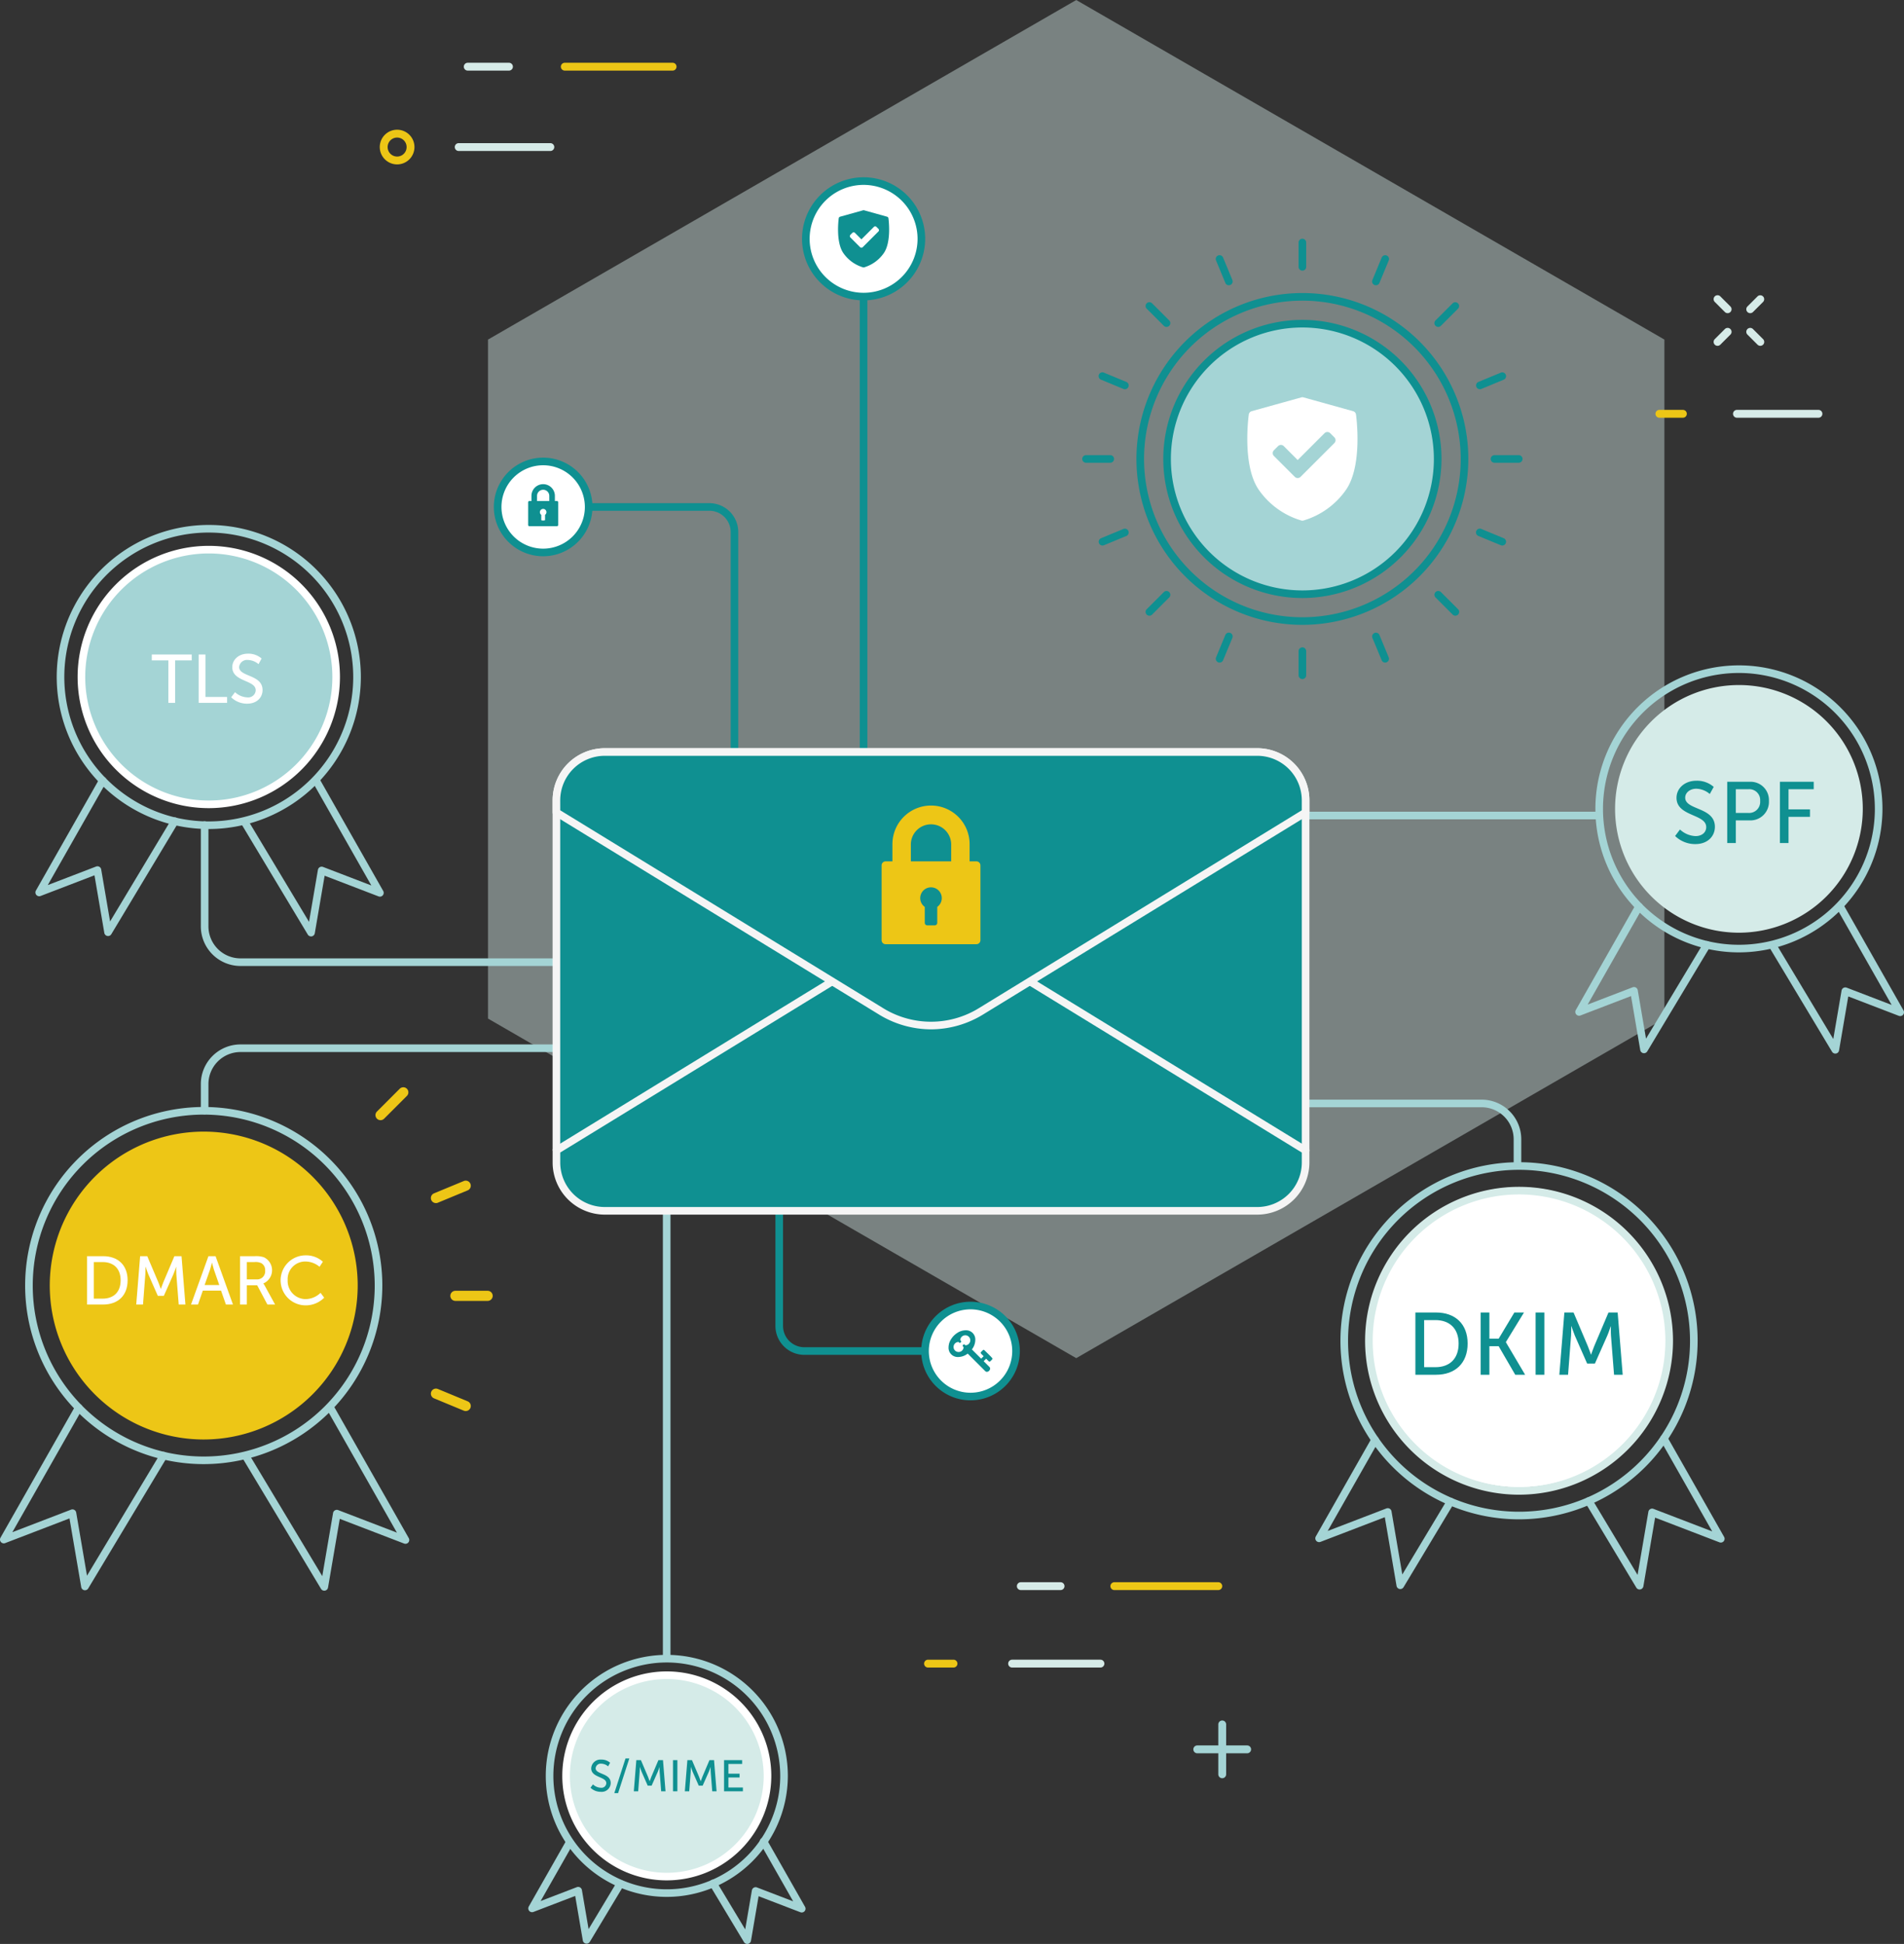 <svg xmlns="http://www.w3.org/2000/svg" width="564.198" height="576.142" viewBox="0 0 564.198 576.142">
  <rect x="0" y="0" width="564.198" height="576.142" fill="#333333" stroke="none"/>
  <g id="Group_662" data-name="Group 662" transform="translate(-350.596 -2767.471)">
    <g id="Group_661" data-name="Group 661">
      <g id="GRAF_bezpieczenstwo" data-name="GRAF bezpieczenstwo">
        <path id="Path_87" data-name="Path 87" d="M844.12,3071.277V2870.035L669.833,2769.4l-174.306,100.64v201.242l174.306,100.64Z" transform="translate(-0.325 -1.924)" fill="#d6ebe8" opacity="0.43" style="mix-blend-mode: multiply;isolation: isolate"/>
        <path id="Path_88" data-name="Path 88" d="M625.026,3170.943h-35.77a8.57,8.57,0,0,1-8.56-8.56v-70.609a1.128,1.128,0,1,1,2.255,0v70.609a6.312,6.312,0,0,0,6.3,6.3h35.77a1.128,1.128,0,0,1,0,2.255Z" transform="translate(-0.325 -1.924)" fill="#0f9091"/>
        <g id="Group_49" data-name="Group 49" transform="translate(-0.325 -1.924)">
          <g id="Group_48" data-name="Group 48">
            <circle id="Ellipse_2" data-name="Ellipse 2" cx="13.486" cy="13.486" r="13.486" transform="translate(625.026 3156.329)" fill="#fff"/>
            <path id="Path_89" data-name="Path 89" d="M638.512,3184.428a14.614,14.614,0,1,1,14.612-14.612A14.629,14.629,0,0,1,638.512,3184.428Zm0-26.971a12.358,12.358,0,1,0,12.357,12.359A12.374,12.374,0,0,0,638.512,3157.457Z" fill="#0f9091"/>
          </g>
        </g>
        <g id="Group_51" data-name="Group 51" transform="translate(-0.325 -1.924)">
          <g id="Group_50" data-name="Group 50">
            <path id="Path_90" data-name="Path 90" d="M643.33,3172.275q.166.177.3.309a3.652,3.652,0,0,0,.282.255.443.443,0,0,0,.221.124c.087,0,.258-.126.51-.379s.379-.423.379-.511c0-.041-.073-.146-.22-.317s-.335-.371-.565-.6-.452-.454-.669-.665-.428-.417-.634-.615-.325-.313-.356-.344a.245.245,0,0,0-.178-.078c-.088,0-.258.127-.51.379s-.379.423-.379.511a.447.447,0,0,0,.123.22c.083.1.168.2.256.283s.191.187.309.3.185.174.2.189l-.742.742-2.747-2.745a4.67,4.67,0,0,0,1.014-2.824,2.718,2.718,0,0,0-2.847-2.846,4.537,4.537,0,0,0-2.421.735,5.888,5.888,0,0,0-1.918,1.918,4.537,4.537,0,0,0-.735,2.421,2.719,2.719,0,0,0,2.847,2.847,4.671,4.671,0,0,0,2.823-1.014l5.19,5.19a.716.716,0,0,0,.526.217,1.052,1.052,0,0,0,.928-.928.715.715,0,0,0-.216-.526l-1.7-1.7.743-.743Zm-5.325-4.595a1.432,1.432,0,0,1-1.052.433.389.389,0,1,0-.495.495,1.488,1.488,0,1,1-1.485-1.485.389.389,0,1,0,.495-.5,1.485,1.485,0,1,1,2.537,1.052Z" fill="#0c8f90"/>
          </g>
        </g>
        <path id="Path_91" data-name="Path 91" d="M568.559,2998.814a1.126,1.126,0,0,1-1.127-1.128v-70.609a6.312,6.312,0,0,0-6.3-6.3H525.358a1.127,1.127,0,1,1,0-2.255h35.769a8.57,8.57,0,0,1,8.56,8.56v70.609A1.127,1.127,0,0,1,568.559,2998.814Z" transform="translate(-0.325 -1.924)" fill="#0f9091"/>
        <path id="Path_92" data-name="Path 92" d="M606.813,2995.5c-.623,0-1.128-.775-1.128-1.733V2858.633c0-.958.505-1.733,1.128-1.733s1.127.775,1.127,1.733v135.135C607.94,2994.726,607.436,2995.5,606.813,2995.5Z" transform="translate(-0.325 -1.924)" fill="#0f9091"/>
        <path id="Path_93" data-name="Path 93" d="M411.559,3099.649a1.126,1.126,0,0,1-1.128-1.127v-7.838a11.755,11.755,0,0,1,11.741-11.743H523a1.128,1.128,0,0,1,0,2.255H422.172a9.5,9.5,0,0,0-9.486,9.488v7.838A1.126,1.126,0,0,1,411.559,3099.649Z" transform="translate(-0.325 -1.924)" fill="#a4d4d5"/>
        <path id="Path_94" data-name="Path 94" d="M523,3055.69H422.172a11.754,11.754,0,0,1-11.741-11.741v-29.973a1.128,1.128,0,1,1,2.255,0v29.973a9.5,9.5,0,0,0,9.486,9.486H523a1.127,1.127,0,0,1,0,2.255Z" transform="translate(-0.325 -1.924)" fill="#a4d4d5"/>
        <path id="Path_95" data-name="Path 95" d="M549.6,3090.124v170.734c0,.436-.5.79-1.127.79s-1.126-.354-1.126-.79V3090.124c0-.436.5-.79,1.126-.79S549.6,3089.688,549.6,3090.124Z" transform="translate(-0.325 -1.924)" fill="#a4d4d5"/>
        <g id="Group_53" data-name="Group 53" transform="translate(-0.325 -1.924)">
          <path id="Path_96" data-name="Path 96" d="M736.846,2954.589a49.171,49.171,0,1,1,49.172-49.171A49.227,49.227,0,0,1,736.846,2954.589Zm0-96.087a46.916,46.916,0,1,0,46.917,46.916A46.968,46.968,0,0,0,736.846,2858.5Z" fill="#0f9091"/>
          <g id="Group_52" data-name="Group 52">
            <path id="Path_97" data-name="Path 97" d="M736.846,2849.61a1.127,1.127,0,0,1-1.128-1.127v-7.174a1.128,1.128,0,1,1,2.255,0v7.174A1.126,1.126,0,0,1,736.846,2849.61Z" fill="#0f9091"/>
            <path id="Path_98" data-name="Path 98" d="M736.846,2970.656a1.127,1.127,0,0,1-1.128-1.128v-7.175a1.128,1.128,0,0,1,2.255,0v7.175A1.126,1.126,0,0,1,736.846,2970.656Z" fill="#0f9091"/>
            <path id="Path_99" data-name="Path 99" d="M800.956,2906.546h-7.175a1.128,1.128,0,1,1,0-2.256h7.175a1.128,1.128,0,1,1,0,2.256Z" fill="#0f9091"/>
            <path id="Path_100" data-name="Path 100" d="M679.91,2906.546h-7.174a1.128,1.128,0,1,1,0-2.256h7.174a1.128,1.128,0,1,1,0,2.256Z" fill="#0f9091"/>
            <path id="Path_101" data-name="Path 101" d="M777.1,2866.287a1.128,1.128,0,0,1-.8-1.925l5.074-5.073a1.128,1.128,0,0,1,1.595,1.595l-5.074,5.073A1.127,1.127,0,0,1,777.1,2866.287Z" fill="#0f9091"/>
            <path id="Path_102" data-name="Path 102" d="M691.514,2951.878a1.127,1.127,0,0,1-.8-1.925l5.074-5.073a1.128,1.128,0,1,1,1.594,1.6l-5.074,5.073A1.123,1.123,0,0,1,691.514,2951.878Z" fill="#0f9091"/>
            <path id="Path_103" data-name="Path 103" d="M782.179,2951.878a1.124,1.124,0,0,1-.8-.33l-5.074-5.073a1.128,1.128,0,0,1,1.6-1.6l5.074,5.073a1.127,1.127,0,0,1-.8,1.925Z" fill="#0f9091"/>
            <path id="Path_104" data-name="Path 104" d="M696.588,2866.287a1.125,1.125,0,0,1-.8-.33l-5.074-5.073a1.127,1.127,0,0,1,1.594-1.595l5.074,5.073a1.128,1.128,0,0,1-.8,1.925Z" fill="#0f9091"/>
            <path id="Path_105" data-name="Path 105" d="M715.059,2853.944a1.129,1.129,0,0,1-1.042-.7l-2.746-6.629a1.128,1.128,0,1,1,2.083-.864l2.746,6.629a1.126,1.126,0,0,1-1.041,1.559Z" fill="#0f9091"/>
            <path id="Path_106" data-name="Path 106" d="M761.381,2965.776a1.127,1.127,0,0,1-1.041-.7l-2.747-6.629a1.128,1.128,0,0,1,2.084-.863l2.746,6.628a1.128,1.128,0,0,1-1.042,1.56Z" fill="#0f9091"/>
            <path id="Path_107" data-name="Path 107" d="M789.447,2884.757a1.127,1.127,0,0,1-.432-2.169l6.629-2.746a1.127,1.127,0,1,1,.863,2.083l-6.628,2.747A1.141,1.141,0,0,1,789.447,2884.757Z" fill="#0f9091"/>
            <path id="Path_108" data-name="Path 108" d="M677.618,2931.08a1.128,1.128,0,0,1-.432-2.169l6.627-2.745a1.127,1.127,0,1,1,.863,2.083l-6.626,2.745A1.138,1.138,0,0,1,677.618,2931.08Z" fill="#0f9091"/>
            <path id="Path_109" data-name="Path 109" d="M758.635,2853.944a1.126,1.126,0,0,1-1.042-1.559l2.747-6.629a1.128,1.128,0,1,1,2.083.864l-2.746,6.629A1.129,1.129,0,0,1,758.635,2853.944Z" fill="#0f9091"/>
            <path id="Path_110" data-name="Path 110" d="M712.312,2965.776a1.128,1.128,0,0,1-1.041-1.56l2.746-6.628a1.127,1.127,0,0,1,2.083.863l-2.746,6.629A1.127,1.127,0,0,1,712.312,2965.776Z" fill="#0f9091"/>
            <path id="Path_111" data-name="Path 111" d="M796.076,2931.08a1.138,1.138,0,0,1-.432-.086l-6.629-2.745a1.128,1.128,0,1,1,.864-2.083l6.628,2.745a1.128,1.128,0,0,1-.431,2.169Z" fill="#0f9091"/>
            <path id="Path_112" data-name="Path 112" d="M684.245,2884.757a1.13,1.13,0,0,1-.432-.085l-6.627-2.747a1.128,1.128,0,1,1,.864-2.083l6.626,2.746a1.127,1.127,0,0,1-.431,2.169Z" fill="#0f9091"/>
          </g>
        </g>
        <path id="Path_113" data-name="Path 113" d="M800.579,3116.012a1.126,1.126,0,0,1-1.127-1.127v-7.838a9.5,9.5,0,0,0-9.485-9.488H689.14a1.128,1.128,0,0,1,0-2.255H789.967a11.755,11.755,0,0,1,11.74,11.743v7.838A1.126,1.126,0,0,1,800.579,3116.012Z" transform="translate(-0.325 -1.924)" fill="#a4d4d5"/>
        <path id="Path_114" data-name="Path 114" d="M824.236,3012.23h-135.6a1.127,1.127,0,1,1,0-2.255h135.6a1.127,1.127,0,1,1,0,2.255Z" transform="translate(-0.325 -1.924)" fill="#a4d4d5"/>
        <g id="Group_55" data-name="Group 55" transform="translate(-0.325 -1.924)">
          <g id="Group_54" data-name="Group 54">
            <circle id="Ellipse_3" data-name="Ellipse 3" cx="40.092" cy="40.092" r="40.092" transform="translate(696.755 2865.327)" fill="#a4d4d5"/>
            <path id="Path_115" data-name="Path 115" d="M736.846,2946.638a41.219,41.219,0,1,1,41.22-41.22A41.266,41.266,0,0,1,736.846,2946.638Zm0-80.184a38.964,38.964,0,1,0,38.964,38.964A39.009,39.009,0,0,0,736.846,2866.454Z" fill="#0f9091"/>
          </g>
        </g>
        <g id="Group_59" data-name="Group 59" transform="translate(-0.325 -1.924)">
          <g id="Group_56" data-name="Group 56">
            <path id="Path_116" data-name="Path 116" d="M551.609,3106.389l59.877-36.7.347-.657.373.224.309.181.062.036.311.178.042.024.1.053.076.042c.721.4,1.445.755,2.179,1.084l.01.007c.434.195.872.378,1.308.549l.046.017.433.165.029.01.412.15.451.154.1.036.017.007.1.034.062.021.053.015.042.014.209.066.029.007.021.007.276.084.14.041.472.133.007,0,.283.077.032.007.112.027.024.008.273.066.108.028h0l.039.011.035.007.007,0c.266.063.528.123.793.175l.022,0,.052.014.032.007.448.087.128.021.133.025.011,0,.063.011.1.013.353.06.308.045.144.021.314.042c.405.053.814.1,1.223.13l.249.021.252.017.171.007c.6.039,1.21.053,1.815.049h.018c.446-.007.894-.021,1.342-.049l.217-.011.224-.017.07,0c.3-.024.6-.053.894-.084l.074-.011.489-.059.171-.021.2-.028.272-.042.277-.042.182-.031h.007l.01,0h.007l.448-.084h0l.038-.007.207-.042.217-.042.014,0,.091-.02.129-.025.283-.063.056-.014.1-.024.364-.088.143-.035.269-.07.169-.046.072-.02h.007l.253-.07.216-.063.29-.088.136-.041.032-.011.07-.021.013,0,.6-.195.01,0,.245-.084.035-.011.067-.025.027-.01h0l.049-.017,0,0,.027-.01.017-.007h.012l.021-.007.191-.07.007,0,.029-.012.034-.014.019-.006.044-.018h0l.057-.017.014-.007.042-.018.041-.014.011,0,.094-.035.008,0,.021-.011.121-.046.515-.206.02-.011.364-.15.007,0,.021-.01.021-.01.011,0,.031-.014h0l.024-.006.007-.008.015,0,.014-.007.053-.024.005,0,.015,0,.119-.052.014-.007.025-.011.006,0,.011-.007.217-.1.2-.087.35-.165.07-.035.052-.024.018-.01.049-.025.018-.007.2-.1.279-.144.011,0,.094-.049,0,0,.315-.164.059-.031.06-.032.041-.024.287-.154.094-.053.043-.024.311-.178.063-.036.307-.181.374-.224.347.657,59.876,36.7m35.806,3.963h0V3006.595a14.35,14.35,0,0,0-14.323-14.322H530.127a14.35,14.35,0,0,0-14.323,14.322v103.428m115.683-37.065h-.007l-.01,0,.017,0Zm-.007,0h0l-.01,0Z" fill="#0f9091" fill-rule="evenodd"/>
            <path id="Path_117" data-name="Path 117" d="M737.8,3111.48a1.126,1.126,0,0,1-1.127-1.128V3006.595a13.21,13.21,0,0,0-13.2-13.194H530.127a13.209,13.209,0,0,0-13.2,13.194v103.429a1.128,1.128,0,1,1-2.255,0V3006.595a15.466,15.466,0,0,1,15.45-15.449H723.476a15.467,15.467,0,0,1,15.451,15.449v103.757A1.127,1.127,0,0,1,737.8,3111.48Zm-35.806-3.964a1.136,1.136,0,0,1-.591-.165l-59.875-36.7a1.119,1.119,0,0,1-.128-.093l-1.008.546c-.022.014-.044.026-.066.038-.038.019-.172.085-.212.1l-.171.095-.214.106-.223.107-.347.166-.223.1-.161.072-.064.031c-.028.013-.081.037-.14.06l-.036.016v0h0a1.073,1.073,0,0,1-.179.082c-.019.011-.041.019-.061.028l-.91.371c-.031.012-.306.118-.339.128s-.2.077-.238.093l-.224.081-.029.009-.04.014-1.048.35-.271.083-.784.229-.075.019c-.075.019-.191.052-.2.052l-1.253.3-.227.047c-.008,0-.248.05-.259.051l-.082-.209a1.242,1.242,0,0,1-.167.149l.017.107-.438.081-.04.009c-.125.047-.088.021-.2.021a.05.05,0,0,0-.022,0l-.558.1c-.011,0-.222.031-.231.031l-.669.081c-.4.047-.7.075-1.013.1-.011,0-.315.025-.326.025-.67.039-1.134.053-1.6.059-.65.02-1.291-.009-1.923-.05l-.693-.047c-.423-.033-.851-.079-1.276-.134l-1.16-.175c-.046-.008-.253-.043-.3-.056l-.613-.109c-.387-.081-.665-.145-.942-.211l-.954-.242-.077-.024-.848-.247-.3-.092c-.029-.01-.317-.106-.346-.118l-1.4-.5c-.511-.2-.967-.39-1.418-.594-.02-.01-.042-.019-.062-.03-.744-.333-1.473-.7-2.2-1.1l-.232-.13-.125-.072a1.114,1.114,0,0,1-.128.093l-59.877,36.7a1.128,1.128,0,0,1-1.178-1.925l59.611-36.537.2-.383a1.125,1.125,0,0,1,1.575-.443l1.039.608c.888.488,1.584.836,2.293,1.152l.068.034q.6.267,1.2.5l1.324.48-.141,1.144.414-1.05-.046,1.166.282-1.093.96.279.066.02.625.16c.031.007.249.062.278.072.161.034.412.092.663.142l.548.11c.035.007.335.061.37.072l1.114.159c.384.049.776.092,1.165.123l.491.037c.74.044,1.315.053,1.9.053.44-.006.87-.02,1.3-.046l.229-.012.227-.018c.324-.024.61-.05.9-.081l.551-.069.227.476a1.045,1.045,0,0,1,.154-.242l-.044-.278.555-.084.1-.015a1.184,1.184,0,0,1,.268-.033l.247-.065.042.1a1.259,1.259,0,0,1,.247.1l-.047-.242.119.284a1.153,1.153,0,0,1,.251.216l-.077-.561,1.311-.309c.041-.011.132-.033.229-.054l0-.007.732-.213c.019-.006.275-.084.295-.088l.775-.26.006.012a1.159,1.159,0,0,1,.177-.078c.017-.007.037-.012.059-.019.044-.02.176-.064.207-.076s.2-.074.227-.081l.685.941-.419-1.047.888-.362.04-.017c.033-.016.066-.032.1-.046a1.294,1.294,0,0,1,.156-.064.574.574,0,0,1,.069-.037l.739-.341c.029-.013.249-.12.278-.131l.381-.2,0,.006c.033-.021.064-.041.1-.058l1.894-1.068a1.108,1.108,0,0,1,.883-.119,1.126,1.126,0,0,1,.7.559l.2.384,59.613,36.538a1.128,1.128,0,0,1-.59,2.09Z" fill="#f5f5f5"/>
          </g>
          <g id="Group_57" data-name="Group 57">
            <path id="Path_118" data-name="Path 118" d="M515.8,3110.352v3.58a14.35,14.35,0,0,0,14.323,14.322H723.476a14.35,14.35,0,0,0,14.323-14.322v-3.58L641.77,3051.5a28.038,28.038,0,0,0-29.937,0Z" fill="#0f9091" fill-rule="evenodd"/>
            <path id="Path_119" data-name="Path 119" d="M723.476,3129.382H530.127a15.467,15.467,0,0,1-15.45-15.451v-3.579a1.13,1.13,0,0,1,.538-.962l96.027-58.856a29.264,29.264,0,0,1,31.118,0l96.03,58.856a1.136,1.136,0,0,1,.537.962v3.579A15.468,15.468,0,0,1,723.476,3129.382Zm-206.544-18.4v2.947a13.21,13.21,0,0,0,13.2,13.2H723.476a13.211,13.211,0,0,0,13.2-13.2v-2.947l-95.493-58.527a27.035,27.035,0,0,0-28.757,0Z" fill="#f5f5f5"/>
          </g>
          <g id="Group_58" data-name="Group 58">
            <path id="Path_120" data-name="Path 120" d="M737.8,3010.175v-3.58a14.35,14.35,0,0,0-14.323-14.322H530.127a14.35,14.35,0,0,0-14.323,14.322v3.58l96.029,58.856a28.039,28.039,0,0,0,29.937,0Z" fill="#0f9091" fill-rule="evenodd"/>
            <path id="Path_121" data-name="Path 121" d="M626.8,3074.473a29.67,29.67,0,0,1-15.559-4.481l-96.027-58.855a1.126,1.126,0,0,1-.538-.961v-3.581a15.466,15.466,0,0,1,15.45-15.449H723.476a15.467,15.467,0,0,1,15.451,15.449v3.581a1.132,1.132,0,0,1-.537.961l-96.03,58.855A29.664,29.664,0,0,1,626.8,3074.473Zm-109.869-64.928,95.49,58.525a27.035,27.035,0,0,0,28.757,0l95.493-58.525v-2.95a13.21,13.21,0,0,0-13.2-13.194H530.127a13.209,13.209,0,0,0-13.2,13.194Zm220.867.631h0Z" fill="#f5f5f5"/>
          </g>
        </g>
        <path id="Path_122" data-name="Path 122" d="M411.292,3203.328a52.922,52.922,0,1,1,52.922-52.921A52.981,52.981,0,0,1,411.292,3203.328Zm0-103.588a50.667,50.667,0,1,0,50.667,50.667A50.723,50.723,0,0,0,411.292,3099.74Z" transform="translate(-0.325 -1.924)" fill="#a4d4d5"/>
        <g id="Group_60" data-name="Group 60" transform="translate(-0.325 -1.924)">
          <circle id="Ellipse_4" data-name="Ellipse 4" cx="44.496" cy="44.496" r="44.496" transform="translate(366.796 3105.911)" fill="#edc616"/>
          <path id="Path_123" data-name="Path 123" d="M411.292,3196.029a45.623,45.623,0,1,1,45.623-45.622A45.674,45.674,0,0,1,411.292,3196.029Zm0-88.991a43.368,43.368,0,1,0,43.368,43.369A43.417,43.417,0,0,0,411.292,3107.038Z" fill="#edc616"/>
        </g>
        <path id="Path_124" data-name="Path 124" d="M376.1,3240.713a1.123,1.123,0,0,1-1.111-.938l-3.477-20.353-19.061,7.316a1.127,1.127,0,0,1-1.384-1.61l22.2-39.079a1.127,1.127,0,1,1,1.96,1.114L354.585,3223.5l17.4-6.682a1.128,1.128,0,0,1,1.516.863l3.2,18.711,21.714-36.157a1.128,1.128,0,0,1,1.934,1.163l-23.28,38.764A1.126,1.126,0,0,1,376.1,3240.713Z" transform="translate(-0.325 -1.924)" fill="#a4d4d5"/>
        <path id="Path_125" data-name="Path 125" d="M447.015,3240.843a1.126,1.126,0,0,1-.967-.546l-23.28-38.766a1.128,1.128,0,0,1,1.934-1.163l21.714,36.159,3.2-18.711a1.126,1.126,0,0,1,1.515-.863l17.4,6.682-20.645-36.344a1.127,1.127,0,0,1,1.96-1.115l22.2,39.082a1.127,1.127,0,0,1-1.384,1.61l-19.06-7.316-3.478,20.353a1.123,1.123,0,0,1-.9.918A1.053,1.053,0,0,1,447.015,3240.843Z" transform="translate(-0.325 -1.924)" fill="#a4d4d5"/>
        <g id="Group_61" data-name="Group 61" transform="translate(-0.325 -1.924)">
          <path id="Path_126" data-name="Path 126" d="M376.718,3141.7h4.75c4.386,0,7.269,2.618,7.269,7.146,0,4.548-2.883,7.186-7.269,7.186h-4.75Zm4.608,12.585c3.229,0,5.34-1.907,5.34-5.439,0-3.513-2.132-5.4-5.34-5.4h-2.6v10.841Z" fill="#fff"/>
          <path id="Path_127" data-name="Path 127" d="M392.446,3141.7h2.112l3.29,7.754c.324.793.71,1.929.71,1.929h.041s.385-1.136.71-1.929l3.289-7.754h2.112l1.156,14.332h-1.989l-.711-9.034c-.061-.874-.02-2.112-.02-2.112h-.041s-.426,1.319-.771,2.112l-2.862,6.455h-1.787L394.843,3147c-.325-.773-.772-2.154-.772-2.154h-.041s.021,1.28-.04,2.154l-.69,9.034h-2.011Z" fill="#fff"/>
          <path id="Path_128" data-name="Path 128" d="M416.419,3151.911h-5.4l-1.421,4.121h-2.071l5.157-14.332H414.8l5.157,14.332h-2.091Zm-2.7-8.243s-.325,1.3-.568,2.031l-1.6,4.548h4.345l-1.584-4.548c-.244-.731-.548-2.031-.548-2.031Z" fill="#fff"/>
          <path id="Path_129" data-name="Path 129" d="M422.059,3141.7h4.385a7.276,7.276,0,0,1,2.68.323,4.262,4.262,0,0,1-.162,7.757v.039a4.2,4.2,0,0,1,.426.65l3.046,5.563H430.16l-3.026-5.7h-3.065v5.7h-2.01Zm4.893,6.882a2.385,2.385,0,0,0,2.538-2.6,2.346,2.346,0,0,0-1.137-2.213,3.948,3.948,0,0,0-1.97-.326h-2.314v5.138Z" fill="#fff"/>
          <path id="Path_130" data-name="Path 130" d="M441.382,3141.455a7.379,7.379,0,0,1,5.217,1.887l-.994,1.5a6.545,6.545,0,0,0-4.142-1.561,5.209,5.209,0,0,0-5.3,5.481,5.381,5.381,0,0,0,5.318,5.665,6.491,6.491,0,0,0,4.427-1.868l1.076,1.44a7.686,7.686,0,0,1-5.563,2.275,7.411,7.411,0,0,1-.041-14.821Z" fill="#fff"/>
        </g>
        <path id="Path_131" data-name="Path 131" d="M412.79,3015.1a45.061,45.061,0,1,1,45.06-45.06A45.112,45.112,0,0,1,412.79,3015.1Zm0-87.867a42.806,42.806,0,1,0,42.8,42.807A42.855,42.855,0,0,0,412.79,2927.236Z" transform="translate(-0.325 -1.924)" fill="#a4d4d5"/>
        <g id="Group_62" data-name="Group 62" transform="translate(-0.325 -1.924)">
          <circle id="Ellipse_5" data-name="Ellipse 5" cx="37.743" cy="37.743" r="37.743" transform="translate(375.046 2932.299)" fill="#a4d4d5"/>
          <path id="Path_132" data-name="Path 132" d="M412.79,3008.913a38.87,38.87,0,1,1,38.87-38.87A38.915,38.915,0,0,1,412.79,3008.913Zm0-75.486a36.615,36.615,0,1,0,36.615,36.616A36.656,36.656,0,0,0,412.79,2933.427Z" fill="#fff"/>
        </g>
        <path id="Path_133" data-name="Path 133" d="M382.94,3046.816a1.112,1.112,0,0,1-.208-.02,1.124,1.124,0,0,1-.9-.918l-2.915-17.06-15.973,6.131a1.128,1.128,0,0,1-1.384-1.61l18.832-33.15a1.127,1.127,0,0,1,1.96,1.115l-17.276,30.411,14.317-5.5a1.139,1.139,0,0,1,.962.073,1.126,1.126,0,0,1,.553.79l2.634,15.419,18.181-30.276a1.128,1.128,0,1,1,1.934,1.16l-19.747,32.884A1.129,1.129,0,0,1,382.94,3046.816Z" transform="translate(-0.325 -1.924)" fill="#a4d4d5"/>
        <path id="Path_134" data-name="Path 134" d="M443.091,3046.925a1.129,1.129,0,0,1-.967-.547L422.377,3013.5a1.128,1.128,0,0,1,1.934-1.161l18.181,30.275,2.634-15.417a1.124,1.124,0,0,1,.552-.791,1.141,1.141,0,0,1,.963-.073l14.318,5.5-17.277-30.411a1.127,1.127,0,1,1,1.96-1.114l18.833,33.149a1.128,1.128,0,0,1-1.384,1.61l-15.975-6.131-2.914,17.059a1.127,1.127,0,0,1-.9.918A1.141,1.141,0,0,1,443.091,3046.925Z" transform="translate(-0.325 -1.924)" fill="#a4d4d5"/>
        <g id="Group_63" data-name="Group 63" transform="translate(-0.325 -1.924)">
          <path id="Path_135" data-name="Path 135" d="M400.816,2965.118H395.9v-1.744h11.836v1.744h-4.913v12.589h-2.01Z" fill="#fff"/>
          <path id="Path_136" data-name="Path 136" d="M409.786,2963.374h2.01v12.586h6.416v1.747h-8.426Z" fill="#fff"/>
          <path id="Path_137" data-name="Path 137" d="M420.563,2974.54a5.656,5.656,0,0,0,3.654,1.544,2.211,2.211,0,0,0,2.477-2.112c0-3.108-6.944-2.438-6.944-6.843,0-2.233,1.929-4,4.629-4a5.878,5.878,0,0,1,4.061,1.44l-.914,1.665a5.052,5.052,0,0,0-3.147-1.238,2.343,2.343,0,0,0-2.6,2.093c0,2.964,6.943,2.171,6.943,6.82,0,2.213-1.7,4.041-4.547,4.041a6.707,6.707,0,0,1-4.752-1.889Z" fill="#fff"/>
        </g>
        <path id="Path_138" data-name="Path 138" d="M801.046,3219.691a52.922,52.922,0,1,1,52.923-52.921A52.981,52.981,0,0,1,801.046,3219.691Zm0-103.589a50.667,50.667,0,1,0,50.668,50.668A50.723,50.723,0,0,0,801.046,3116.1Z" transform="translate(-0.325 -1.924)" fill="#a4d4d5"/>
        <g id="Group_64" data-name="Group 64" transform="translate(-0.325 -1.924)">
          <circle id="Ellipse_6" data-name="Ellipse 6" cx="44.496" cy="44.496" r="44.496" transform="translate(756.551 3121.273)" fill="#fff"/>
          <path id="Path_139" data-name="Path 139" d="M801.046,3212.392a45.623,45.623,0,1,1,45.625-45.622A45.673,45.673,0,0,1,801.046,3212.392Zm0-88.991a43.368,43.368,0,1,0,43.37,43.369A43.417,43.417,0,0,0,801.046,3123.4Z" fill="#d5ebe8"/>
        </g>
        <path id="Path_140" data-name="Path 140" d="M765.856,3240.352a1.079,1.079,0,0,1-.209-.02,1.127,1.127,0,0,1-.9-.918l-3.477-20.356-19.061,7.316a1.127,1.127,0,0,1-1.383-1.609l16.579-29.183a1.127,1.127,0,1,1,1.96,1.115l-15.022,26.444,17.4-6.681a1.127,1.127,0,0,1,1.515.863l3.2,18.713,13.324-22.186a1.128,1.128,0,0,1,1.934,1.163l-14.89,24.793A1.126,1.126,0,0,1,765.856,3240.352Z" transform="translate(-0.325 -1.924)" fill="#a4d4d5"/>
        <path id="Path_141" data-name="Path 141" d="M836.769,3240.482a1.126,1.126,0,0,1-.967-.546l-15.059-25.079a1.128,1.128,0,1,1,1.934-1.163l13.493,22.472,3.2-18.713a1.127,1.127,0,0,1,1.515-.863l17.407,6.681-15.3-26.94a1.127,1.127,0,1,1,1.96-1.114l16.858,29.677a1.127,1.127,0,0,1-1.383,1.61l-19.06-7.316-3.478,20.356a1.125,1.125,0,0,1-.9.918A1.052,1.052,0,0,1,836.769,3240.482Z" transform="translate(-0.325 -1.924)" fill="#a4d4d5"/>
        <path id="Path_142" data-name="Path 142" d="M548.476,3331.593a35.865,35.865,0,1,1,35.9-35.865A35.923,35.923,0,0,1,548.476,3331.593Zm0-69.476a33.612,33.612,0,1,0,33.645,33.611A33.666,33.666,0,0,0,548.476,3262.117Z" transform="translate(-0.325 -1.924)" fill="#a4d4d5"/>
        <g id="Group_65" data-name="Group 65" transform="translate(-0.325 -1.924)">
          <ellipse id="Ellipse_7" data-name="Ellipse 7" cx="29.873" cy="29.843" rx="29.873" ry="29.843" transform="translate(518.603 3265.885)" fill="#d5ebe8"/>
          <path id="Path_143" data-name="Path 143" d="M548.476,3326.7a30.969,30.969,0,1,1,31-30.969A31.02,31.02,0,0,1,548.476,3326.7Zm0-59.685a28.717,28.717,0,1,0,28.745,28.716A28.763,28.763,0,0,0,548.476,3267.012Z" fill="#fff"/>
        </g>
        <path id="Path_144" data-name="Path 144" d="M538.733,3345.451a1.111,1.111,0,0,1-.208-.02,1.124,1.124,0,0,1-.9-.917l-2.259-13.207-12.374,4.745a1.126,1.126,0,0,1-1.384-1.608l11.129-19.573a1.127,1.127,0,0,1,1.96,1.113l-9.573,16.838,10.718-4.112a1.142,1.142,0,0,1,.962.073,1.128,1.128,0,0,1,.553.79l1.978,11.566,8.43-14.024a1.128,1.128,0,0,1,1.934,1.162l-10,16.628A1.128,1.128,0,0,1,538.733,3345.451Z" transform="translate(-14.325 -1.924)" fill="#a4d4d5"/>
        <path id="Path_145" data-name="Path 145" d="M586.342,3345.537a1.128,1.128,0,0,1-.967-.546l-10.111-16.82a1.128,1.128,0,0,1,1.934-1.161l8.544,14.214,1.978-11.565a1.127,1.127,0,0,1,1.515-.863l10.72,4.112-9.764-17.17a1.127,1.127,0,0,1,1.96-1.113l11.32,19.905a1.127,1.127,0,0,1-1.384,1.608l-12.376-4.746-2.258,13.207a1.127,1.127,0,0,1-.9.918A1.141,1.141,0,0,1,586.342,3345.537Z" transform="translate(-14.325 -1.924)" fill="#a4d4d5"/>
        <path id="Path_146" data-name="Path 146" d="M866.205,3051.661a42.533,42.533,0,1,1,42.532-42.534A42.582,42.582,0,0,1,866.205,3051.661Zm0-82.812a40.278,40.278,0,1,0,40.277,40.278A40.323,40.323,0,0,0,866.205,2968.849Z" transform="translate(-0.325 -1.924)" fill="#a4d4d5"/>
        <g id="Group_66" data-name="Group 66" transform="translate(-0.325 -1.924)">
          <circle id="Ellipse_8" data-name="Ellipse 8" cx="35.571" cy="35.571" r="35.571" transform="translate(830.633 2973.556)" fill="#d5ebe8"/>
          <path id="Path_147" data-name="Path 147" d="M866.205,3045.826a36.7,36.7,0,1,1,36.7-36.7A36.74,36.74,0,0,1,866.205,3045.826Zm0-71.142a34.443,34.443,0,1,0,34.443,34.443A34.482,34.482,0,0,0,866.205,2974.684Z" fill="#d5ebe8"/>
        </g>
        <path id="Path_148" data-name="Path 148" d="M838.073,3081.547a1.16,1.16,0,0,1-.209-.02,1.127,1.127,0,0,1-.9-.919l-2.733-16-14.982,5.75a1.127,1.127,0,0,1-1.383-1.61l17.748-31.241a1.127,1.127,0,1,1,1.96,1.114l-16.193,28.5,13.328-5.114a1.129,1.129,0,0,1,1.515.864l2.451,14.355,17.046-28.38a1.127,1.127,0,1,1,1.933,1.16L839.04,3081A1.127,1.127,0,0,1,838.073,3081.547Z" transform="translate(-0.325 -1.924)" fill="#a4d4d5"/>
        <path id="Path_149" data-name="Path 149" d="M894.762,3081.65a1.126,1.126,0,0,1-.967-.546l-18.609-30.99a1.127,1.127,0,1,1,1.933-1.161l17.044,28.381,2.453-14.357a1.129,1.129,0,0,1,1.515-.862l13.324,5.115-16.191-28.5a1.127,1.127,0,0,1,1.96-1.115l17.748,31.243a1.127,1.127,0,0,1-1.383,1.61l-14.982-5.75-2.733,16a1.128,1.128,0,0,1-.9.918A1.066,1.066,0,0,1,894.762,3081.65Z" transform="translate(-0.325 -1.924)" fill="#a4d4d5"/>
        <g id="Group_67" data-name="Group 67" transform="translate(-0.325 -1.924)">
          <path id="Path_150" data-name="Path 150" d="M770.333,3158.39h6.118c5.649,0,9.361,3.372,9.361,9.2,0,5.856-3.712,9.254-9.361,9.254h-6.118Zm5.936,16.208c4.158,0,6.875-2.456,6.875-7,0-4.524-2.746-6.957-6.875-6.957h-3.346V3174.6Z" fill="#0f9091"/>
          <path id="Path_151" data-name="Path 151" d="M789.675,3158.39h2.586v7.765h2.746l4.654-7.765h2.85l-5.36,8.757v.051l5.7,9.649h-2.927l-4.917-8.472h-2.746v8.472h-2.586Z" fill="#0f9091"/>
          <path id="Path_152" data-name="Path 152" d="M805.956,3158.39h2.59v18.457h-2.59Z" fill="#0f9091"/>
          <path id="Path_153" data-name="Path 153" d="M814.479,3158.39H817.2l4.235,9.985c.419,1.021.916,2.485.916,2.485h.051s.5-1.464.916-2.485l4.234-9.985h2.72l1.491,18.457H829.2l-.916-11.634c-.077-1.126-.026-2.719-.026-2.719h-.051s-.55,1.7-.995,2.719l-3.684,8.313h-2.3l-3.659-8.313c-.419-.995-1-2.773-1-2.773h-.051s.025,1.647-.051,2.773l-.891,11.634h-2.589Z" fill="#0f9091"/>
        </g>
        <path id="Path_154" data-name="Path 154" d="M752.733,2892.247a1.2,1.2,0,0,0-.864-.987l-14.7-4.089a1.186,1.186,0,0,0-.641,0l-14.7,4.089a1.2,1.2,0,0,0-.864.987c-.085.613-2.03,15.1,2.959,22.309a23.476,23.476,0,0,0,12.648,9.119,1.21,1.21,0,0,0,.561,0,23.472,23.472,0,0,0,12.647-9.119C754.764,2907.349,752.818,2892.86,752.733,2892.247Zm-6.4,8.458L736.3,2910.734a1.2,1.2,0,0,1-1.691,0l-6.2-6.2a1.193,1.193,0,0,1,0-1.69l1.231-1.231a1.194,1.194,0,0,1,1.69,0l4.125,4.124,7.952-7.953a1.2,1.2,0,0,1,1.69,0l1.232,1.232A1.2,1.2,0,0,1,746.328,2900.705Z" transform="translate(-0.325 -1.924)" fill="#fff"/>
        <g id="Group_69" data-name="Group 69" transform="translate(-0.325 -1.924)">
          <g id="Group_68" data-name="Group 68">
            <circle id="Ellipse_9" data-name="Ellipse 9" cx="17.116" cy="17.116" r="17.116" transform="translate(589.709 2823.065)" fill="#fff"/>
            <path id="Path_155" data-name="Path 155" d="M606.826,2858.425a18.244,18.244,0,1,1,18.244-18.243A18.264,18.264,0,0,1,606.826,2858.425Zm0-34.233a15.989,15.989,0,1,0,15.988,15.99A16.007,16.007,0,0,0,606.826,2824.192Z" fill="#0f9091"/>
          </g>
        </g>
        <g id="Group_71" data-name="Group 71" transform="translate(-0.325 -1.924)">
          <g id="Group_70" data-name="Group 70">
            <circle id="Ellipse_10" data-name="Ellipse 10" cx="13.486" cy="13.486" r="13.486" transform="translate(498.387 2906.16)" fill="#fff"/>
            <path id="Path_156" data-name="Path 156" d="M511.872,2934.259a14.614,14.614,0,1,1,14.613-14.614A14.63,14.63,0,0,1,511.872,2934.259Zm0-26.972a12.358,12.358,0,1,0,12.358,12.358A12.372,12.372,0,0,0,511.872,2907.287Z" fill="#0f9091"/>
          </g>
        </g>
        <path id="Path_157" data-name="Path 157" d="M614.186,2834.079a.555.555,0,0,0-.4-.458l-6.813-1.9a.553.553,0,0,0-.3,0l-6.813,1.9a.552.552,0,0,0-.4.458c-.04.284-.941,7,1.371,10.337a10.879,10.879,0,0,0,5.86,4.226.576.576,0,0,0,.13.015.563.563,0,0,0,.13-.015,10.883,10.883,0,0,0,5.861-4.226C615.127,2841.076,614.225,2834.363,614.186,2834.079ZM611.218,2838l-4.647,4.647a.556.556,0,0,1-.784,0l-2.873-2.873a.555.555,0,0,1,0-.784l.571-.57a.554.554,0,0,1,.783,0l1.911,1.911,3.685-3.685a.554.554,0,0,1,.783,0l.571.571A.554.554,0,0,1,611.218,2838Z" transform="translate(-0.325 -1.924)" fill="#0f9091"/>
        <g id="Group_72" data-name="Group 72" transform="translate(-0.325 -1.924)">
          <path id="Path_158" data-name="Path 158" d="M515.961,2917.886h-.615v-1.52a3.474,3.474,0,0,0-6.948,0v1.52h-.614a.359.359,0,0,0-.36.359v6.741a.359.359,0,0,0,.36.359h8.177a.359.359,0,0,0,.359-.359v-6.741A.359.359,0,0,0,515.961,2917.886Zm-3.528,4.1v1.435a.227.227,0,0,1-.227.227h-.667a.227.227,0,0,1-.227-.227v-1.435a.971.971,0,1,1,1.121,0Zm1.255-4.1h-3.631v-1.52a1.815,1.815,0,0,1,3.631,0Z" fill="#0f9091"/>
        </g>
        <g id="Group_73" data-name="Group 73" transform="translate(-0.325 -1.924)">
          <path id="Path_159" data-name="Path 159" d="M640.259,3024.684h-2.023v-5a11.435,11.435,0,1,0-22.869,0v5h-2.023a1.182,1.182,0,0,0-1.183,1.182v22.186a1.183,1.183,0,0,0,1.183,1.183h26.915a1.183,1.183,0,0,0,1.183-1.183v-22.186A1.182,1.182,0,0,0,640.259,3024.684Zm-11.613,13.5v4.723a.747.747,0,0,1-.747.747h-2.2a.747.747,0,0,1-.747-.747v-4.723a3.194,3.194,0,1,1,3.689,0Zm4.131-13.5H620.826v-5a5.975,5.975,0,0,1,11.951,0Z" fill="#edc616"/>
        </g>
        <g id="Group_74" data-name="Group 74" transform="translate(-0.325 -1.924)">
          <path id="Path_160" data-name="Path 160" d="M463.456,2812.981a5.139,5.139,0,1,1,5.139,5.139A5.145,5.145,0,0,1,463.456,2812.981Zm2.327,0a2.813,2.813,0,1,0,2.812-2.814A2.816,2.816,0,0,0,465.783,2812.981Z" fill="#edc616"/>
          <path id="Path_161" data-name="Path 161" d="M518.279,2790.322h31.95a1.163,1.163,0,1,0,0-2.326h-31.95a1.163,1.163,0,1,0,0,2.326Z" fill="#edc616"/>
          <path id="Path_162" data-name="Path 162" d="M489.523,2790.322h12.216a1.163,1.163,0,1,0,0-2.326H489.523a1.163,1.163,0,1,0,0,2.326Z" fill="#d6ebe8"/>
          <path id="Path_163" data-name="Path 163" d="M486.845,2814.144H514a1.163,1.163,0,1,0,0-2.326H486.845a1.163,1.163,0,1,0,0,2.326Z" fill="#d6ebe8"/>
        </g>
        <g id="Group_75" data-name="Group 75" transform="translate(-0.325 -1.924)">
          <path id="Path_164" data-name="Path 164" d="M495.419,3154.956h-9.547a1.5,1.5,0,1,1,0-3h9.547a1.5,1.5,0,0,1,0,3Z" fill="#edc616"/>
          <path id="Path_165" data-name="Path 165" d="M463.683,3101.39a1.5,1.5,0,0,1-1.061-2.561l6.749-6.752a1.5,1.5,0,1,1,2.122,2.122l-6.749,6.751A1.5,1.5,0,0,1,463.683,3101.39Z" fill="#edc616"/>
          <path id="Path_166" data-name="Path 166" d="M480.105,3125.964a1.5,1.5,0,0,1-.575-2.887l8.821-3.651a1.5,1.5,0,1,1,1.148,2.772l-8.82,3.651A1.48,1.48,0,0,1,480.105,3125.964Z" fill="#edc616"/>
          <path id="Path_167" data-name="Path 167" d="M488.925,3187.6a1.464,1.464,0,0,1-.574-.114l-8.821-3.654a1.5,1.5,0,0,1,1.149-2.772l8.82,3.654a1.5,1.5,0,0,1-.574,2.886Z" fill="#edc616"/>
        </g>
        <path id="Path_168" data-name="Path 168" d="M859.87,2871.892a1.164,1.164,0,0,1-.823-1.986l2.988-2.988a1.163,1.163,0,0,1,1.645,1.645l-2.988,2.988A1.16,1.16,0,0,1,859.87,2871.892Zm12.67,0a1.158,1.158,0,0,1-.822-.341l-2.989-2.988a1.163,1.163,0,0,1,1.645-1.645l2.988,2.988a1.164,1.164,0,0,1-.822,1.986Zm-9.683-9.682a1.159,1.159,0,0,1-.822-.341l-2.988-2.989a1.163,1.163,0,0,1,1.645-1.645l2.988,2.989a1.163,1.163,0,0,1-.823,1.986Zm6.694,0a1.163,1.163,0,0,1-.822-1.986l2.989-2.989a1.163,1.163,0,0,1,1.644,1.645l-2.988,2.989A1.161,1.161,0,0,1,869.551,2862.21Z" transform="translate(-0.325 -1.924)" fill="#d6ebe8"/>
        <path id="Path_169" data-name="Path 169" d="M849.6,2893.2h-6.962a1.163,1.163,0,1,1,0-2.326H849.6a1.163,1.163,0,1,1,0,2.326Z" transform="translate(-0.325 -1.924)" fill="#edc616"/>
        <path id="Path_170" data-name="Path 170" d="M889.771,2893.2H865.622a1.163,1.163,0,1,1,0-2.326h24.149a1.163,1.163,0,1,1,0,2.326Z" transform="translate(-0.325 -1.924)" fill="#d6ebe8"/>
        <g id="Group_76" data-name="Group 76" transform="translate(-0.325 -1.924)">
          <path id="Path_171" data-name="Path 171" d="M720.484,3289.031H705.7a1.163,1.163,0,1,1,0-2.327h14.781a1.163,1.163,0,0,1,0,2.327Z" fill="#a4d4d5"/>
          <path id="Path_172" data-name="Path 172" d="M713.093,3296.424a1.163,1.163,0,0,1-1.163-1.164v-14.783a1.163,1.163,0,1,1,2.326,0v14.783A1.163,1.163,0,0,1,713.093,3296.424Z" fill="#a4d4d5"/>
        </g>
        <path id="Path_173" data-name="Path 173" d="M633.466,3263.62h-7.548a1.163,1.163,0,0,1,0-2.326h7.548a1.163,1.163,0,0,1,0,2.326Z" transform="translate(-0.325 -1.924)" fill="#edc616"/>
        <path id="Path_174" data-name="Path 174" d="M711.93,3240.657h-30.8a1.163,1.163,0,1,1,0-2.327h30.8a1.163,1.163,0,0,1,0,2.327Z" transform="translate(-0.325 -1.924)" fill="#edc616"/>
        <path id="Path_175" data-name="Path 175" d="M665.19,3240.657H653.414a1.163,1.163,0,0,1,0-2.327H665.19a1.163,1.163,0,0,1,0,2.327Z" transform="translate(-0.325 -1.924)" fill="#d6ebe8"/>
        <path id="Path_176" data-name="Path 176" d="M677.01,3263.619H650.832a1.163,1.163,0,1,1,0-2.326H677.01a1.163,1.163,0,1,1,0,2.326Z" transform="translate(-0.325 -1.924)" fill="#d6ebe8"/>
        <g id="Group_77" data-name="Group 77" transform="translate(-0.325 -1.924)">
          <path id="Path_177" data-name="Path 177" d="M526.627,3298.255a3.646,3.646,0,0,0,2.354.993,1.424,1.424,0,0,0,1.6-1.359c0-2-4.473-1.572-4.473-4.409a2.735,2.735,0,0,1,2.982-2.577,3.787,3.787,0,0,1,2.616.928l-.588,1.073a3.255,3.255,0,0,0-2.028-.8,1.51,1.51,0,0,0-1.674,1.348c0,1.91,4.473,1.4,4.473,4.4a2.661,2.661,0,0,1-2.929,2.6,4.324,4.324,0,0,1-3.062-1.217Z" fill="#0f9091"/>
          <path id="Path_178" data-name="Path 178" d="M536.278,3290.563H537.4l-3.323,10.28h-1.125Z" fill="#0f9091"/>
          <path id="Path_179" data-name="Path 179" d="M539.48,3291.062h1.36l2.119,4.994c.209.511.458,1.243.458,1.243h.025s.249-.732.459-1.243l2.118-4.994h1.36l.747,9.233h-1.283l-.458-5.819c-.039-.565-.013-1.362-.013-1.362h-.026s-.275.851-.5,1.362l-1.842,4.156h-1.152l-1.831-4.156c-.21-.5-.5-1.388-.5-1.388H540.5s.013.823-.026,1.388l-.445,5.819h-1.295Z" fill="#0f9091"/>
          <path id="Path_180" data-name="Path 180" d="M550.344,3291.062h1.3v9.233h-1.3Z" fill="#0f9091"/>
          <path id="Path_181" data-name="Path 181" d="M554.608,3291.062h1.36l2.118,4.994c.21.511.459,1.243.459,1.243h.025s.248-.732.458-1.243l2.119-4.994h1.36l.746,9.233h-1.282l-.458-5.819c-.039-.565-.013-1.362-.013-1.362h-.026s-.275.851-.5,1.362l-1.843,4.156h-1.152l-1.83-4.156c-.21-.5-.5-1.388-.5-1.388h-.025s.013.823-.026,1.388l-.445,5.819h-1.3Z" fill="#0f9091"/>
          <path id="Path_182" data-name="Path 182" d="M565.472,3291.062h5.363v1.124h-4.067v2.891h3.308v1.124h-3.308v2.968h4.29v1.126h-5.586Z" fill="#0f9091"/>
        </g>
        <g id="Group_78" data-name="Group 78" transform="translate(-0.325 -1.924)">
          <path id="Path_183" data-name="Path 183" d="M848.736,3015.242a7.176,7.176,0,0,0,4.634,1.955c1.7,0,3.14-.954,3.14-2.675,0-3.936-8.8-3.088-8.8-8.668,0-2.828,2.446-5.066,5.87-5.066a7.456,7.456,0,0,1,5.149,1.825l-1.159,2.109a6.414,6.414,0,0,0-3.99-1.568c-1.931,0-3.295,1.208-3.295,2.65,0,3.755,8.8,2.751,8.8,8.64,0,2.8-2.162,5.119-5.766,5.119a8.505,8.505,0,0,1-6.025-2.394Z" fill="#0f9091"/>
          <path id="Path_184" data-name="Path 184" d="M862.736,3001.1h6.641a5.422,5.422,0,0,1,5.715,5.683,5.484,5.484,0,0,1-5.715,5.76h-4.093v6.712h-2.548Zm6.229,9.231a3.277,3.277,0,0,0,3.527-3.548,3.213,3.213,0,0,0-3.5-3.474h-3.707v7.022Z" fill="#0f9091"/>
          <path id="Path_185" data-name="Path 185" d="M878.356,3001.1H888.37v2.209H880.9v5.967h6.359v2.213H880.9v7.766h-2.548Z" fill="#0f9091"/>
        </g>
      </g>
    </g>
  </g>
</svg>
